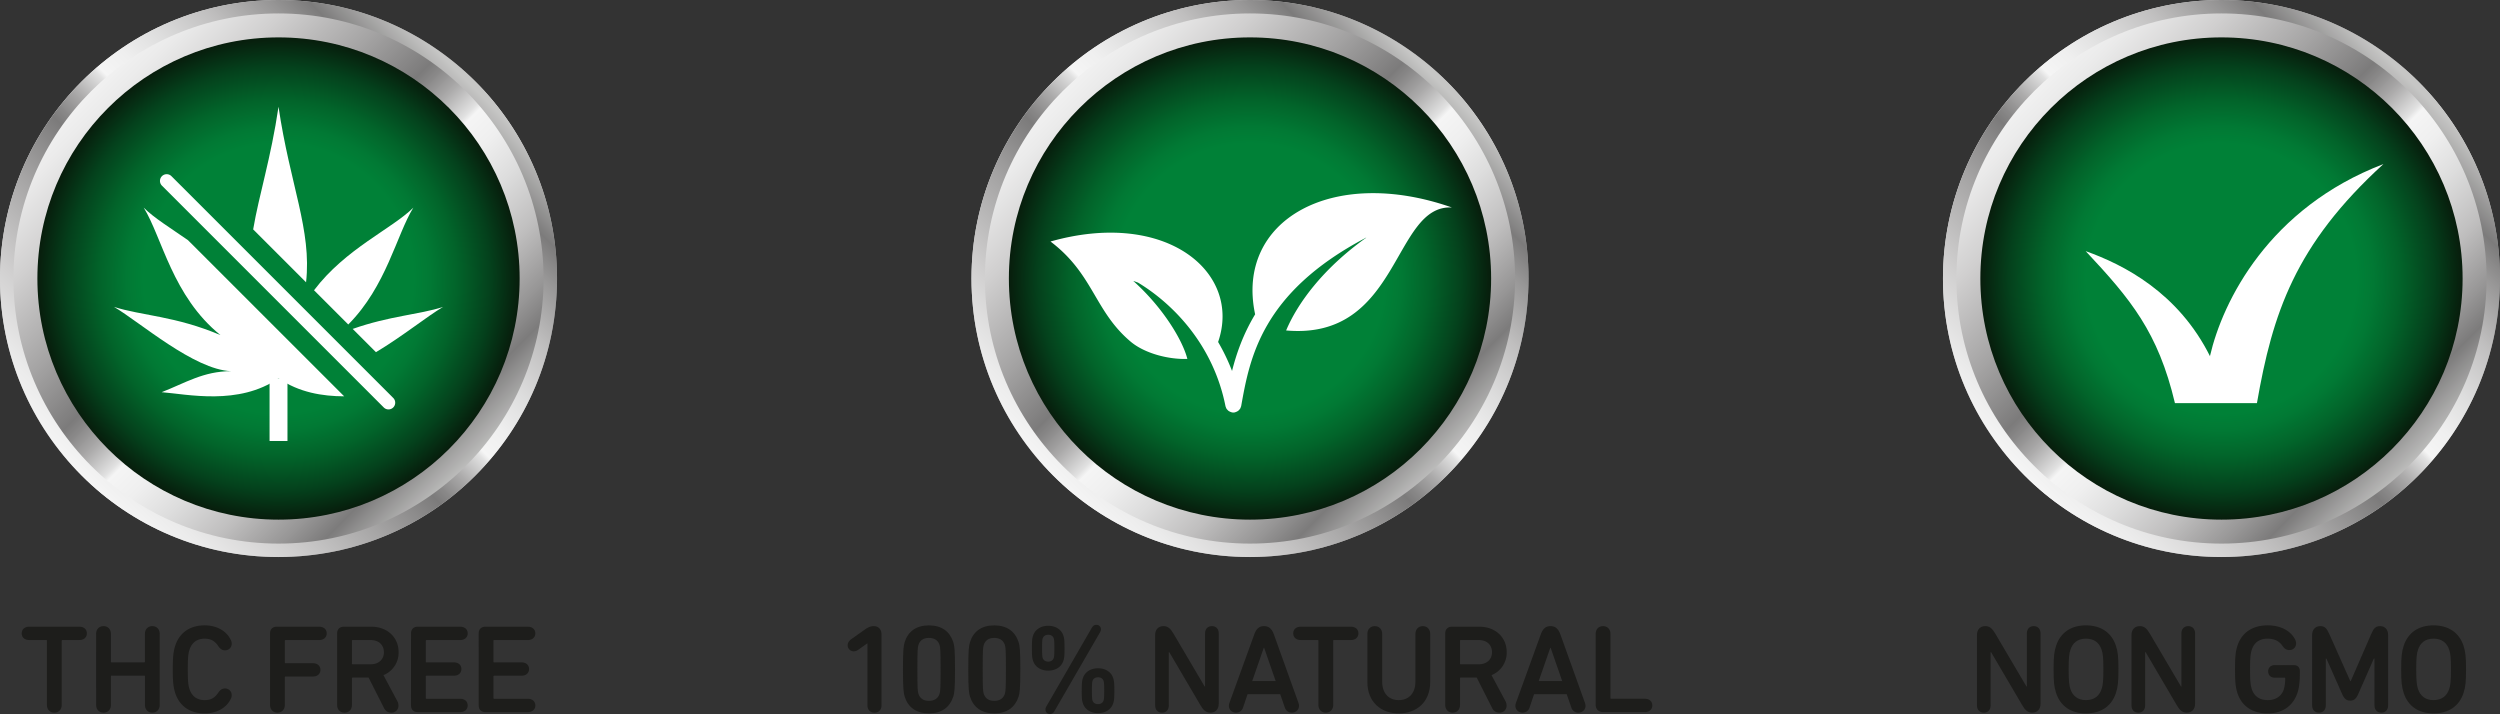 <svg xmlns="http://www.w3.org/2000/svg" xmlns:xlink="http://www.w3.org/1999/xlink" viewBox="0 0 3001.25 857.2"><rect x="0" y="0" width="3001.25" height="857.2" fill="#333333" stroke="none"/><defs><style>.cls-1{fill:#1d1d1b;}.cls-2{fill:url(#linear-gradient);}.cls-3{fill:url(#linear-gradient-2);}.cls-4{fill:url(#radial-gradient);}.cls-5{fill:#fff;}.cls-6{fill:url(#linear-gradient-3);}.cls-7{fill:url(#linear-gradient-4);}.cls-8{fill:url(#radial-gradient-2);}.cls-9{fill:url(#linear-gradient-5);}.cls-10{fill:url(#linear-gradient-6);}.cls-11{fill:url(#radial-gradient-3);}</style><linearGradient id="linear-gradient" x1="1264.2" y1="97.93" x2="1737.05" y2="570.79" gradientUnits="userSpaceOnUse"><stop offset="0" stop-color="#f5f5f5"/><stop offset="0.06" stop-color="#ebebeb"/><stop offset="0.17" stop-color="#d0cfcf"/><stop offset="0.31" stop-color="#a4a3a3"/><stop offset="0.42" stop-color="#7c7b7b"/><stop offset="0.44" stop-color="#898888"/><stop offset="0.48" stop-color="#abaaaa"/><stop offset="0.53" stop-color="#e1e1e1"/><stop offset="0.54" stop-color="#f5f5f5"/><stop offset="0.59" stop-color="#efefef"/><stop offset="0.66" stop-color="#ddd"/><stop offset="0.75" stop-color="#c0bfbf"/><stop offset="0.84" stop-color="#979696"/><stop offset="0.89" stop-color="#7c7b7b"/><stop offset="0.99" stop-color="#c6c6c5"/></linearGradient><linearGradient id="linear-gradient-2" x1="1264.2" y1="570.79" x2="1737.05" y2="97.93" xlink:href="#linear-gradient"/><radialGradient id="radial-gradient" cx="1500.63" cy="334.36" r="289.47" gradientUnits="userSpaceOnUse"><stop offset="0.56" stop-color="#008137"/><stop offset="0.63" stop-color="#017934"/><stop offset="0.74" stop-color="#02642a"/><stop offset="0.88" stop-color="#04411c"/><stop offset="1" stop-color="#071d0c"/></radialGradient><linearGradient id="linear-gradient-3" x1="2430.47" y1="97.93" x2="2903.32" y2="570.79" xlink:href="#linear-gradient"/><linearGradient id="linear-gradient-4" x1="2430.47" y1="570.79" x2="2903.32" y2="97.93" xlink:href="#linear-gradient"/><radialGradient id="radial-gradient-2" cx="2666.89" cy="334.36" r="289.47" xlink:href="#radial-gradient"/><linearGradient id="linear-gradient-5" x1="97.93" y1="97.93" x2="570.79" y2="570.79" xlink:href="#linear-gradient"/><linearGradient id="linear-gradient-6" x1="97.93" y1="570.79" x2="570.79" y2="97.93" xlink:href="#linear-gradient"/><radialGradient id="radial-gradient-3" cx="334.36" cy="334.36" r="289.47" xlink:href="#radial-gradient"/></defs><title>Asset 4</title><g id="Layer_2" data-name="Layer 2"><g id="Layer_1-2" data-name="Layer 1"><path class="cls-1" d="M35.06,768.36c-5.58,0-9-3.32-9-8s3.46-8,9-8H95.28c5.57,0,9,3.32,9,8s-3.47,8-9,8H75a.8.8,0,0,0-.91.9V846.2c0,5.72-3.77,9.34-8.88,9.34s-8.89-3.62-8.89-9.34V769.26a.79.79,0,0,0-.9-.9Z"/><path class="cls-1" d="M115.39,761c0-5.72,3.76-9.33,8.88-9.33s8.88,3.61,8.88,9.33v33.28a.8.8,0,0,0,.91.9h39a.81.81,0,0,0,.92-.9V761c0-5.72,3.76-9.33,8.88-9.33s8.88,3.61,8.88,9.33V846.2c0,5.72-3.77,9.34-8.88,9.34S174,851.92,174,846.2V812a.81.81,0,0,0-.92-.9h-39a.8.8,0,0,0-.91.9V846.2c0,5.72-3.75,9.34-8.88,9.34s-8.88-3.62-8.88-9.34Z"/><path class="cls-1" d="M207.4,803.59c0-15.21.76-21.08,2.86-28.15,5.27-16.12,17.92-24.7,35.54-24.7,14.3,0,25.74,6.63,30.86,16.72a10.61,10.61,0,0,1,1.51,5.27,7.89,7.89,0,0,1-8.13,8c-3,0-5.42-1.36-7.83-4.82-4.06-6.17-8.88-9.19-16.41-9.19-9.79,0-15.66,5.13-18.37,13.41-1.35,4.35-2,8.88-2,23.48s.61,19.13,2,23.49c2.71,8.29,8.58,13.4,18.37,13.4,7.53,0,12.35-3,16.41-9.19,2.41-3.46,4.82-4.81,7.83-4.81a7.92,7.92,0,0,1,8.13,8.13,10.55,10.55,0,0,1-1.51,5.12c-5.12,10.09-16.56,16.72-30.86,16.72-17.62,0-30.27-8.59-35.54-24.71C208.16,824.67,207.4,818.8,207.4,803.59Z"/><path class="cls-1" d="M324.18,760.37c0-4.82,3-8,8-8H383.2c5.57,0,9,3.32,9,8s-3.46,8-9,8H342.84a.8.8,0,0,0-.9.9v26a.79.79,0,0,0,.9.9h32.83c5.57,0,9,3.32,9,8s-3.46,8-9,8H342.84a.79.79,0,0,0-.9.9V846.2c0,5.72-3.76,9.34-8.88,9.34s-8.88-3.62-8.88-9.34Z"/><path class="cls-1" d="M461,850l-18.52-36.6H423.4a.81.81,0,0,0-.9.92V846.2c0,5.72-3.62,9.34-8.89,9.34s-8.88-3.62-8.88-9.34V760.37c0-4.82,3-8,8-8h33.13c18.82,0,32.67,12.51,32.67,30.57a29,29,0,0,1-18.21,27.56L477,841.69a11.56,11.56,0,0,1,1.35,5.41,8.19,8.19,0,0,1-8.58,8.44C466,855.54,463,853.88,461,850Zm-.14-67c0-8.88-6.32-14.6-15.67-14.6H423.4a.8.8,0,0,0-.9.9v27.26a.8.8,0,0,0,.9.9h21.83C454.58,797.42,460.9,791.7,460.9,783Z"/><path class="cls-1" d="M493.42,760.37c0-4.82,3-8,8-8h51.05c5.57,0,9,3.32,9,8s-3.46,8-9,8H512.08a.8.8,0,0,0-.9.9v25a.8.8,0,0,0,.9.9h32.83c5.57,0,9,3.31,9,8s-3.46,8-9,8H512.08a.8.8,0,0,0-.9.9v25.91a.8.8,0,0,0,.9.9h40.36c5.57,0,9,3.31,9,8s-3.46,8-9,8H501.39c-5,0-8-3.16-8-8Z"/><path class="cls-1" d="M574.65,760.37c0-4.82,3-8,8-8h51c5.57,0,9,3.32,9,8s-3.46,8-9,8H593.31a.8.8,0,0,0-.9.9v25a.8.8,0,0,0,.9.9h32.83c5.57,0,9,3.31,9,8s-3.46,8-9,8H593.31a.8.8,0,0,0-.9.9v25.91a.8.8,0,0,0,.9.9h40.36c5.57,0,9,3.31,9,8s-3.46,8-9,8h-51c-5,0-8-3.16-8-8Z"/><path class="cls-1" d="M1041.39,772.42h-.3l-11.3,8a8.78,8.78,0,0,1-5.11,1.51,7.32,7.32,0,0,1-7.07-7.38c0-2.7,1.64-5.27,4.51-7.38l16.41-11.6c3.62-2.55,6.78-3.9,10.54-3.9,5.57,0,9.18,3.9,9.18,9.93v85.07c0,5.58-3.46,8.89-8.43,8.89s-8.43-3.31-8.43-8.89Z"/><path class="cls-1" d="M1084,803.59c0-23.79.76-28.6,2.11-32.82,4.07-12.8,13.85-20,29.06-20s25,7.23,29.22,20c1.35,4.22,2.11,9,2.11,32.82s-.76,28.61-2.11,32.83c-4.22,12.79-14,20-29.22,20s-25-7.24-29.06-20C1084.79,832.2,1084,827.38,1084,803.59Zm31.17,37.79c6.33,0,10.7-2.71,12.65-8.12,1.05-3.16,1.35-6.63,1.35-29.67s-.3-26.49-1.35-29.67c-1.95-5.41-6.32-8.12-12.65-8.12s-10.54,2.71-12.49,8.12c-1.06,3.18-1.35,6.64-1.35,29.67s.29,26.51,1.35,29.67C1104.66,838.67,1108.88,841.38,1115.2,841.38Z"/><path class="cls-1" d="M1162.42,803.59c0-23.79.75-28.6,2.11-32.82,4.06-12.8,13.84-20,29.06-20s25,7.23,29.21,20c1.35,4.22,2.11,9,2.11,32.82s-.76,28.61-2.11,32.83c-4.22,12.79-14,20-29.21,20s-25-7.24-29.06-20C1163.17,832.2,1162.42,827.38,1162.42,803.59Zm31.17,37.79c6.33,0,10.69-2.71,12.65-8.12,1-3.16,1.35-6.63,1.35-29.67s-.31-26.49-1.35-29.67c-2-5.41-6.32-8.12-12.65-8.12s-10.54,2.71-12.5,8.12c-1.06,3.18-1.35,6.64-1.35,29.67s.29,26.51,1.35,29.67C1183.05,838.67,1187.27,841.38,1193.59,841.38Z"/><path class="cls-1" d="M1240.17,793.2c-1.05-3.16-1.35-5.72-1.35-15.06s.3-11.89,1.35-15c2.27-7.23,9.19-11.89,18.23-11.89s15.95,4.66,18.22,11.89c1.05,3.16,1.35,5.72,1.35,15s-.3,11.9-1.35,15.06c-2.27,7.23-9.18,11.9-18.22,11.9S1242.44,800.43,1240.17,793.2Zm24.85-3.31c.45-1.35.76-3.32.76-11.75s-.31-10.39-.76-11.74c-.9-2.86-3.46-4.37-6.62-4.37s-5.72,1.51-6.63,4.37c-.45,1.35-.75,3.32-.75,11.74s.3,10.4.75,11.75c.91,2.86,3.47,4.37,6.63,4.37S1264.12,792.75,1265,789.89Zm-9,58.42,54.82-94.86c1.35-2.25,3-3.31,5.42-3.31a5.2,5.2,0,0,1,5.41,5.41,7.18,7.18,0,0,1-1.05,3.47l-54.8,94.72a5.85,5.85,0,0,1-5.27,3.46,5.24,5.24,0,0,1-5.43-5.43A7,7,0,0,1,1256,848.31Zm42.62-19.12c0-9.34.3-11.9,1.36-15.06,2.25-7.22,9.18-11.89,18.21-11.89s16,4.67,18.22,11.89c1,3.16,1.36,5.72,1.36,15.06s-.31,11.9-1.36,15.06c-2.25,7.22-9.18,11.89-18.22,11.89s-16-4.67-18.21-11.89C1298.9,841.09,1298.6,838.53,1298.6,829.19Zm19.57,16.11c3.17,0,5.73-1.5,6.63-4.37.46-1.35.75-3.31.75-11.74s-.29-10.39-.75-11.74c-.9-2.87-3.46-4.37-6.63-4.37s-5.72,1.5-6.62,4.37c-.46,1.35-.75,3.3-.75,11.74s.29,10.39.75,11.74C1312.45,843.8,1315,845.3,1318.17,845.3Z"/><path class="cls-1" d="M1386.75,762.34c0-6.63,3.91-10.69,10.09-10.69,5.12,0,8.43,3,11.74,8.72l37.65,63.85h.45V760.37c0-5.56,3.46-8.72,8.27-8.72s8.14,3.16,8.14,8.72v84.48c0,6.62-3.92,10.69-9.94,10.69-5.27,0-8.58-3-11.9-8.73L1403.77,783h-.61v63.85c0,5.56-3.47,8.73-8.13,8.73-4.82,0-8.28-3.17-8.28-8.73Z"/><path class="cls-1" d="M1475.88,843.94l29.82-82.2c2.26-6.33,5.57-10.09,11.74-10.09s9.64,3.76,11.9,10.09l29.52,82.2a11.24,11.24,0,0,1,.59,3.32c0,5.11-4.06,8.28-8.57,8.28a8.66,8.66,0,0,1-8.44-6.17l-5.57-16h-39.15l-5.42,16a8.65,8.65,0,0,1-8.43,6.17c-4.52,0-8.59-3.17-8.59-8.28A11.23,11.23,0,0,1,1475.88,843.94Zm55.57-26.35-13.85-39.9h-.45l-13.86,39.9Z"/><path class="cls-1" d="M1561.53,768.36c-5.57,0-9-3.32-9-8s3.47-8,9-8h60.23c5.57,0,9,3.32,9,8s-3.46,8-9,8h-20.33a.79.79,0,0,0-.9.9V846.2c0,5.72-3.77,9.34-8.88,9.34s-8.89-3.62-8.89-9.34V769.26a.8.8,0,0,0-.9-.9Z"/><path class="cls-1" d="M1641.55,818.8V761c0-5.72,3.77-9.33,8.9-9.33s8.88,3.61,8.88,9.33V818.5c0,14.15,8.28,22,19.87,22s20-7.83,20-22V761c0-5.72,3.77-9.33,8.88-9.33s8.89,3.61,8.89,9.33V818.8c0,23.79-16.11,37.65-37.8,37.65C1657.67,856.45,1641.55,842.59,1641.55,818.8Z"/><path class="cls-1" d="M1791.3,850l-18.52-36.6h-19.12a.81.81,0,0,0-.91.92V846.2c0,5.72-3.61,9.34-8.88,9.34-5.12,0-8.88-3.62-8.88-9.34V760.37c0-4.82,3-8,8-8h33.13c18.82,0,32.67,12.51,32.67,30.57a29,29,0,0,1-18.22,27.56l16.72,31.17a11.56,11.56,0,0,1,1.35,5.41,8.19,8.19,0,0,1-8.59,8.44C1796.28,855.54,1793.26,853.88,1791.3,850Zm-.15-67c0-8.88-6.32-14.6-15.66-14.6h-21.83a.8.8,0,0,0-.91.9v27.26a.81.81,0,0,0,.91.9h21.83C1784.83,797.42,1791.15,791.7,1791.15,783Z"/><path class="cls-1" d="M1819.83,843.94l29.82-82.2c2.26-6.33,5.57-10.09,11.74-10.09s9.64,3.76,11.9,10.09l29.51,82.2a10.92,10.92,0,0,1,.6,3.32c0,5.11-4.06,8.28-8.57,8.28a8.66,8.66,0,0,1-8.44-6.17l-5.57-16h-39.15l-5.42,16a8.66,8.66,0,0,1-8.43,6.17c-4.52,0-8.59-3.17-8.59-8.28A11.23,11.23,0,0,1,1819.83,843.94Zm55.57-26.35-13.85-39.9h-.45l-13.86,39.9Z"/><path class="cls-1" d="M1915.59,761c0-5.72,3.76-9.33,8.88-9.33s8.88,3.61,8.88,9.33v76.95a.8.8,0,0,0,.9.9h40.37c5.56,0,9,3.31,9,8s-3.47,8-9,8h-50.15c-5.42,0-8.88-3.47-8.88-8.88Z"/><circle class="cls-2" cx="1500.63" cy="334.36" r="334.36"/><path class="cls-3" d="M1500.63,16.12c175.47,0,318.23,142.76,318.23,318.24S1676.1,652.59,1500.63,652.59s-318.24-142.76-318.24-318.23S1325.15,16.12,1500.63,16.12m0-16.12C1316,0,1166.27,149.7,1166.27,334.36S1316,668.72,1500.63,668.72,1835,519,1835,334.36,1685.29,0,1500.63,0Z"/><circle class="cls-4" cx="1500.63" cy="334.36" r="289.47"/><path class="cls-5" d="M1506.78,377.34c-14.25,23.67-22.37,46.79-27.72,68a236.74,236.74,0,0,0-16.72-34.78c28.84-83.48-62.26-159.94-201.22-120.63,51.86,39.22,52.57,83.43,96.2,120.19,16.48,13.89,44.74,21.52,68.1,20.77-5.57-22.15-29.08-61.56-64.91-93.59,1.92.53,3.83,1.3,5.74,2,43.07,26.1,90.44,75.52,104.91,148.14,0,0,0,.08,0,.13a9.08,9.08,0,0,0,.39,1,9.65,9.65,0,0,0,1,2.29,10.66,10.66,0,0,0,.76.88,10,10,0,0,0,1.69,1.63,9.56,9.56,0,0,0,1.09.61,8.77,8.77,0,0,0,2.18.86c.22.06.39.21.62.25a9.43,9.43,0,0,0,1.67.15h.07a9.74,9.74,0,0,0,1.85-.18c.22,0,.38-.19.6-.25a9.35,9.35,0,0,0,2.11-.89,9,9,0,0,0,1.13-.65,9.37,9.37,0,0,0,1.63-1.64,9.61,9.61,0,0,0,.78-.91,10.32,10.32,0,0,0,.93-2.21c.12-.39.33-.73.41-1.12,0-.05,0-.08,0-.12,10.23-57.11,24.23-135.31,148.3-201.11.2-.11.32-.3.51-.42.5-.15,1-.36,1.46-.51C1587.36,322.93,1557.3,365,1544,396.72,1680.9,408.84,1672,245.17,1743.06,249.1,1599.12,198.6,1482.8,264.56,1506.78,377.34Z"/><path class="cls-1" d="M2373.32,762.34c0-6.63,3.92-10.69,10.09-10.69,5.11,0,8.43,3,11.75,8.72l37.64,63.85h.45V760.37c0-5.56,3.45-8.72,8.28-8.72,4.66,0,8.13,3.16,8.13,8.72v84.48c0,6.62-3.92,10.69-9.94,10.69-5.27,0-8.58-3-11.9-8.73L2390.34,783h-.61v63.85c0,5.56-3.47,8.73-8.13,8.73s-8.28-3.17-8.28-8.73Z"/><path class="cls-1" d="M2468.34,775.28c5.27-16.1,18.22-24.54,35.84-24.54s30.72,8.44,36,24.54c2.4,7.38,3,13.4,3,28.31s-.61,20.93-3,28.31c-5.27,16.12-18.23,24.55-36,24.55s-30.57-8.43-35.84-24.55c-2.41-7.38-3-13.4-3-28.31S2465.93,782.66,2468.34,775.28Zm54.66,4.83c-2.71-8.28-8.73-13.41-18.82-13.41-9.94,0-16,5.13-18.67,13.41-1.5,4.35-2.11,9.78-2.11,23.48s.61,19.13,2.11,23.49c2.71,8.29,8.73,13.4,18.67,13.4,10.09,0,16.11-5.11,18.82-13.4,1.51-4.36,2.1-9.79,2.1-23.49S2524.51,784.46,2523,780.11Z"/><path class="cls-1" d="M2558.85,762.34c0-6.63,3.92-10.69,10.09-10.69,5.11,0,8.43,3,11.75,8.72l37.64,63.85h.45V760.37c0-5.56,3.46-8.72,8.29-8.72,4.66,0,8.12,3.16,8.12,8.72v84.48c0,6.62-3.92,10.69-9.94,10.69-5.27,0-8.58-3-11.89-8.73L2575.87,783h-.61v63.85c0,5.56-3.46,8.73-8.12,8.73-4.82,0-8.29-3.17-8.29-8.73Z"/><path class="cls-1" d="M2683.15,803.59c0-14.91.6-20.93,2.86-28.31,5.27-16.1,18.37-24.54,36.29-24.54,16,0,27.55,6.78,32.68,16.41a10.77,10.77,0,0,1,1.5,5.27,7.87,7.87,0,0,1-8.13,8c-3,0-5.42-1.21-7.83-4.51-4.22-6.33-10.09-9.19-18.22-9.19-10.38,0-16.41,5.13-19.12,13.55-1.35,4.37-2,9.64-2,23.34s.61,19,2,23.34c2.71,8.44,8.88,13.55,19.28,13.55,9.47,0,16.55-4.66,19.27-12.94a44.83,44.83,0,0,0,1.65-13.11.8.8,0,0,0-.91-.9h-11.73c-4.82,0-7.83-3.16-7.83-7.52s3-7.54,7.83-7.54h23c4.51,0,7.23,2.72,7.23,7.23v2.86c0,8.28-.75,16.87-2.72,22.73-5.27,16.27-18.21,25.16-36,25.16-17.92,0-31-8.43-36.29-24.55C2683.75,824.52,2683.15,818.5,2683.15,803.59Z"/><path class="cls-1" d="M2775.71,762.34c0-6.63,3.91-10.69,9.93-10.69,5.27,0,7.68,2.85,10.55,9.18l25.29,56.76h.61l24.69-56.76c2.71-6.33,5.12-9.18,10.39-9.18,6,0,9.78,4.06,9.78,10.69v84.47c0,5.56-3.46,8.73-8.12,8.73-4.82,0-8.28-3.17-8.28-8.73V790.65h-.76l-18.68,42.45c-2.7,6.18-5.41,8-9.63,8-4.37,0-7.08-1.81-9.79-8l-18.82-42.45h-.75v56.16c0,5.56-3.47,8.73-8.13,8.73-4.82,0-8.28-3.17-8.28-8.73Z"/><path class="cls-1" d="M2885.63,775.28c5.27-16.1,18.21-24.54,35.84-24.54s30.71,8.44,36,24.54c2.41,7.38,3,13.4,3,28.31s-.6,20.93-3,28.31c-5.27,16.12-18.22,24.55-36,24.55s-30.57-8.43-35.84-24.55c-2.42-7.38-3-13.4-3-28.31S2883.21,782.66,2885.63,775.28Zm54.66,4.83c-2.72-8.28-8.74-13.41-18.82-13.41s-16,5.13-18.68,13.41c-1.5,4.35-2.11,9.78-2.11,23.48s.61,19.13,2.11,23.49c2.71,8.29,8.74,13.4,18.68,13.4s16.1-5.11,18.82-13.4c1.5-4.36,2.1-9.79,2.1-23.49S2941.79,784.46,2940.29,780.11Z"/><circle class="cls-6" cx="2666.89" cy="334.36" r="334.36"/><path class="cls-7" d="M2666.89,16.12c175.48,0,318.24,142.76,318.24,318.24s-142.76,318.23-318.24,318.23-318.23-142.76-318.23-318.23S2491.42,16.12,2666.89,16.12m0-16.12c-184.66,0-334.36,149.7-334.36,334.36s149.7,334.36,334.36,334.36S3001.25,519,3001.25,334.36,2851.55,0,2666.89,0Z"/><circle class="cls-8" cx="2666.89" cy="334.36" r="289.47"/><path class="cls-5" d="M2653.09,427.36l.32.87c-38.28-77.09-103.89-110.45-149.55-126.75,54,57.63,86.89,97.07,107.16,182.47h98.44c18.77-107.82,45.63-190,151.84-287C2723.87,249.55,2668.37,361.33,2653.09,427.36Z"/><circle class="cls-9" cx="334.36" cy="334.36" r="334.36"/><path class="cls-10" d="M334.36,16.12c175.48,0,318.23,142.76,318.23,318.24S509.84,652.59,334.36,652.59,16.12,509.83,16.12,334.36,158.88,16.12,334.36,16.12m0-16.12C149.7,0,0,149.7,0,334.36S149.7,668.72,334.36,668.72,668.72,519,668.72,334.36,519,0,334.36,0Z"/><circle class="cls-11" cx="334.36" cy="334.36" r="289.47"/><rect class="cls-5" x="323.61" y="454.19" width="21.5" height="75.21"/><path class="cls-5" d="M418.09,389.55c45.79-46,57.83-107.32,78.09-140.21-25.66,25.45-81.46,49.19-119.19,99.12Z"/><path class="cls-5" d="M423.4,394.87l27.93,27.92c31.18-18.56,61.86-43.34,80.52-54.3C502.8,377.8,468,379.17,423.4,394.87Z"/><path class="cls-5" d="M367.43,338.9c7-62.66-19.31-117-33.07-210.75-9.05,61.6-23.52,106.15-30.43,147.25Z"/><path class="cls-5" d="M225.62,288.29c-21.11-14.67-40.65-26.62-53.08-39,22.19,36,34.39,106.32,92.11,153-54.13-23-94.66-23.25-127.78-33.86,31.19,18.33,96,75.4,140.58,77.17-33.2,0-55,14.17-83.42,25.23,30.51,2.34,92.63,16.48,140.33-16.69,24.55,17.07,52.9,21.58,78.82,21.64Z"/><path class="cls-5" d="M466.39,491.51a8,8,0,0,1-5.7-2.36L194.41,222.88a8.06,8.06,0,0,1,11.4-11.4L472.09,477.75a8.06,8.06,0,0,1-5.7,13.76Z"/></g></g></svg>